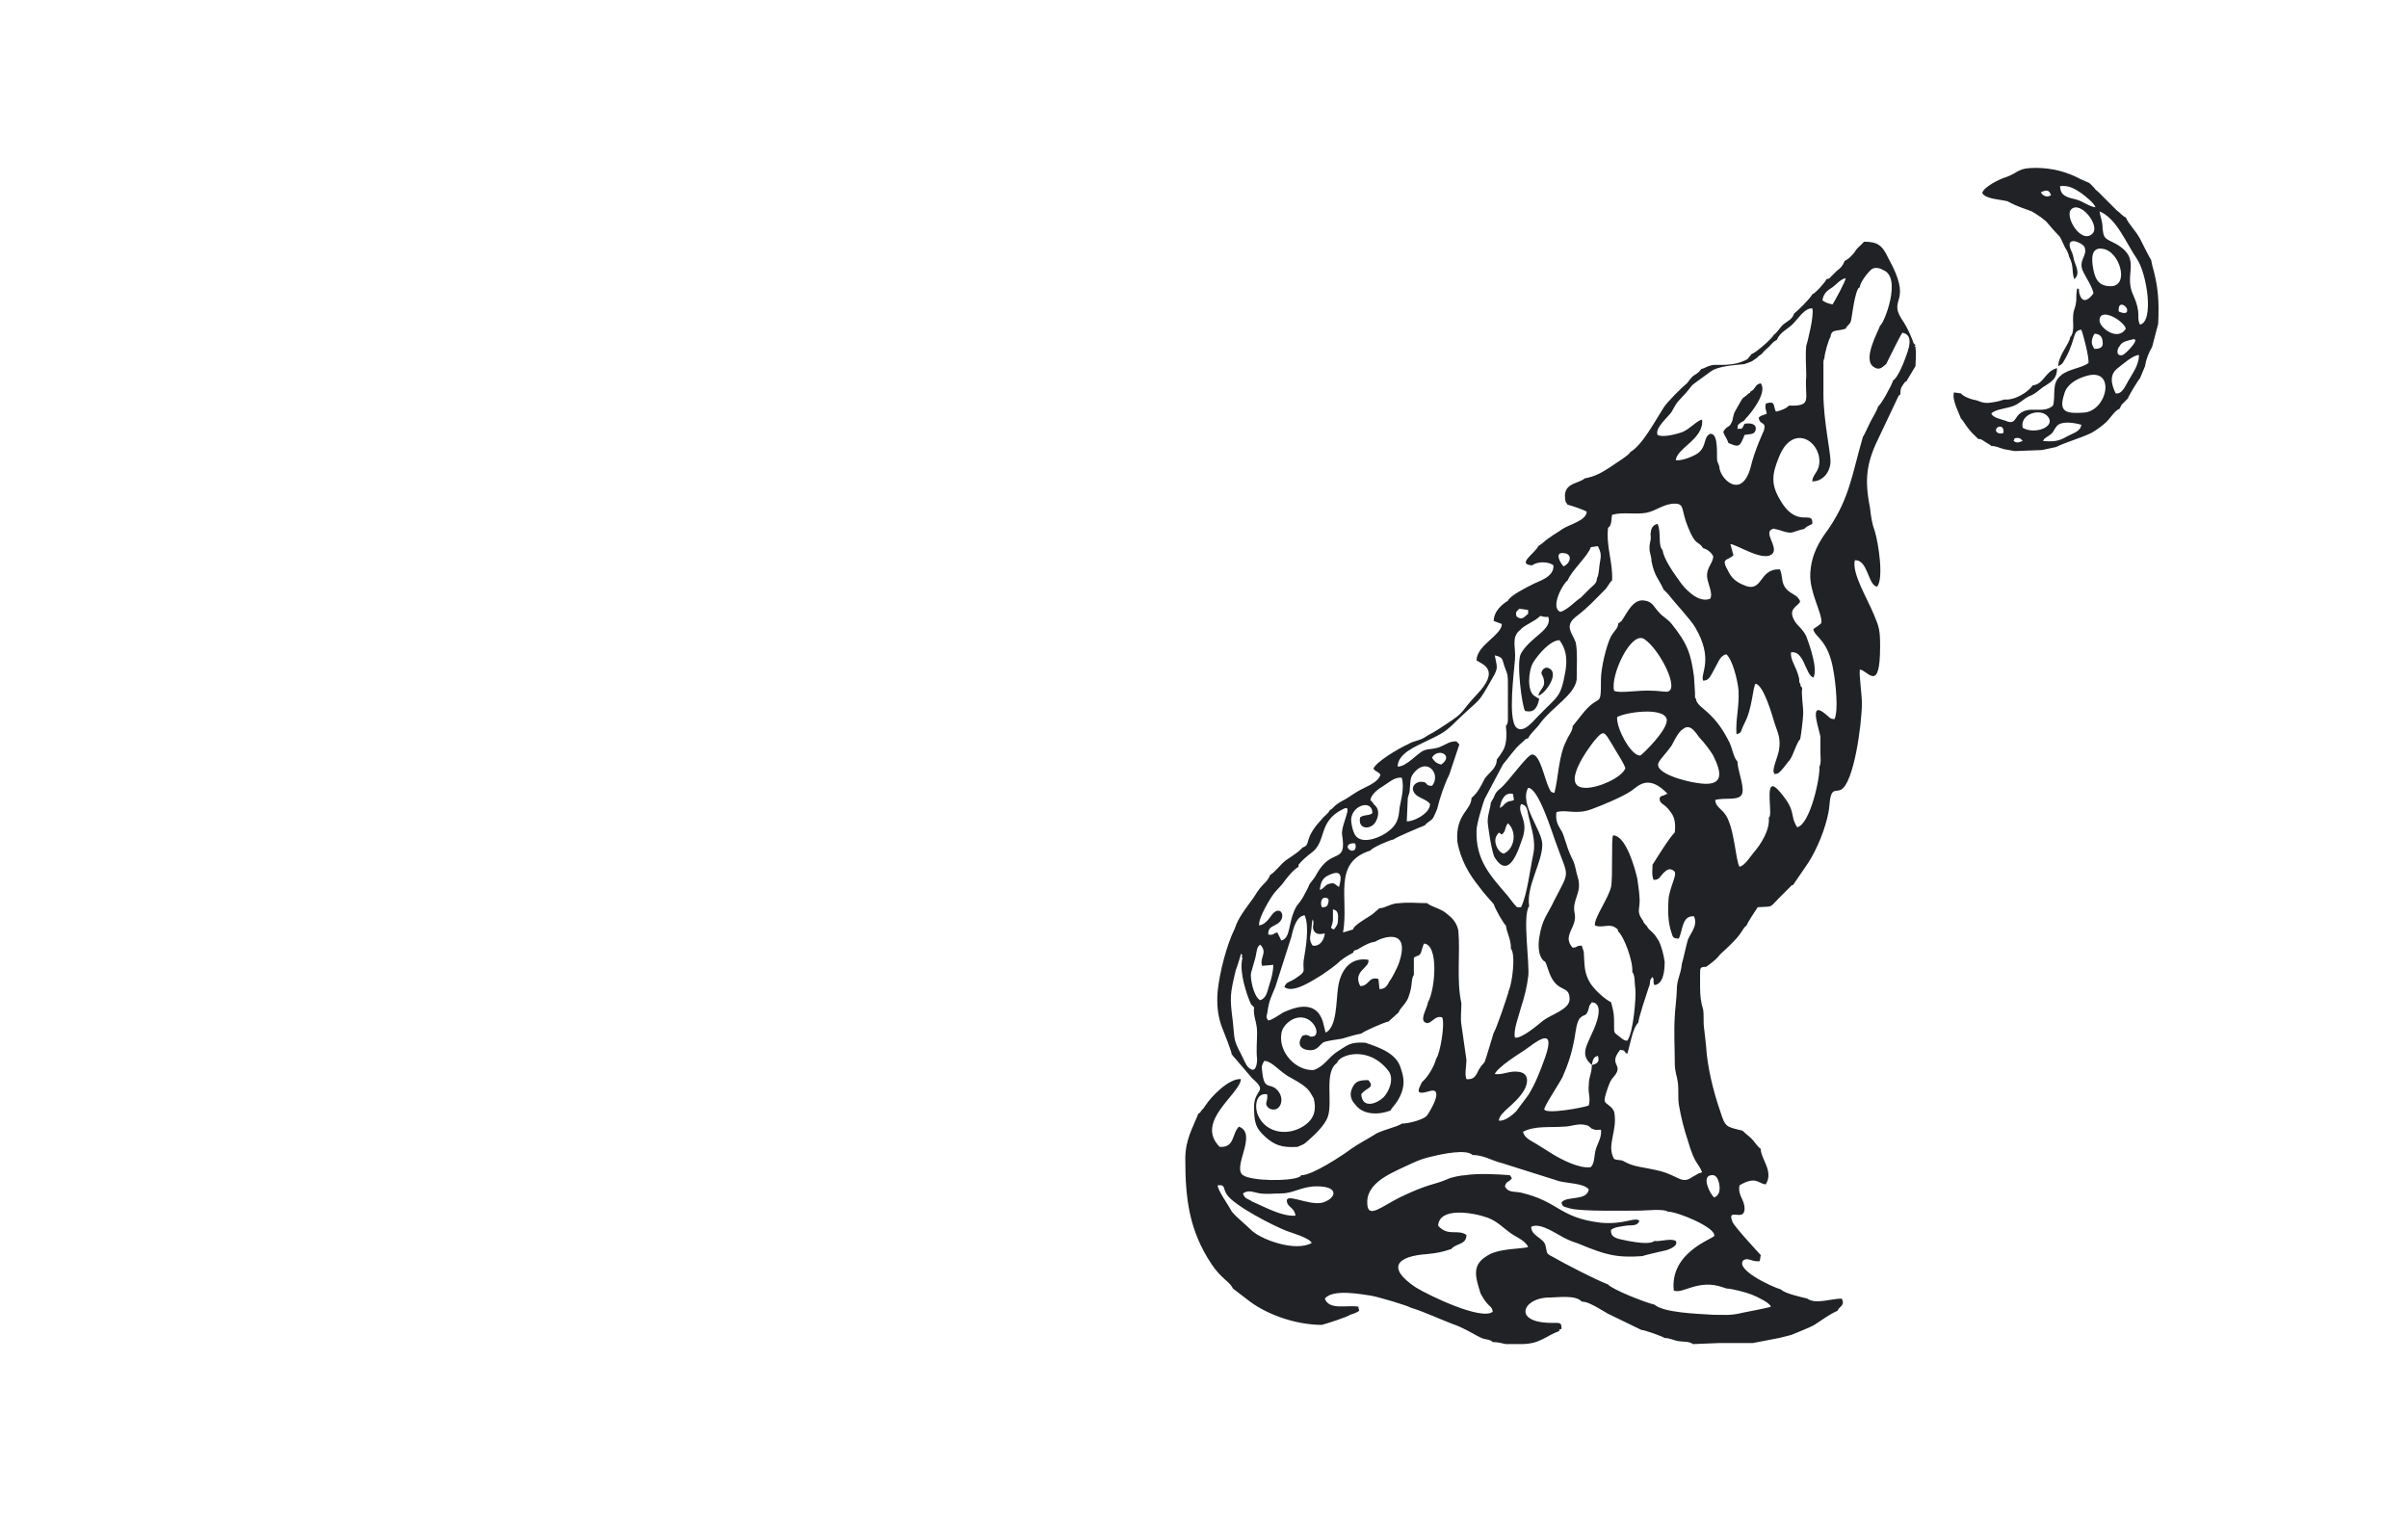 <?xml version="1.0" encoding="utf-8"?>
<!-- Generator: Adobe Illustrator 24.0.2, SVG Export Plug-In . SVG Version: 6.00 Build 0)  -->
<svg version="1.1"
	 id="Слой_1" shape-rendering="geometricPrecision" image-rendering="optimizeQuality" text-rendering="geometricPrecision" xmlns:xodm="http://www.corel.com/coreldraw/odm/2003"
	 xmlns="http://www.w3.org/2000/svg" xmlns:xlink="http://www.w3.org/1999/xlink" x="0px" y="0px" viewBox="0 0 238.1 150.2"
	 style="enable-background:new 0 0 238.1 150.2;" xml:space="preserve">
<style type="text/css">
	.st0{fill-rule:evenodd;clip-rule:evenodd;fill:#202225;}
</style>
<g id="Слой_x0020_1">
	<path class="st0" d="M124.8,95.5l1.1-0.1c0,0.7-0.2,1.4-0.4,2c-0.2,0.7-0.3,1.3-0.9,1.5c-0.7-0.4-1-2.3-0.9-2.7
		c0.1-0.4,0.3-1,0.4-1.4c0.2-0.7,0.1-1.1,0.5-1.4C125.4,94.2,124.5,94.7,124.8,95.5z M152.1,68.8c0.7-0.2,2.1-2.2,1.1-2.7
		c-0.3-0.2-0.6,0-0.7,0.2c-0.2,0.3,0,0.4,0.1,0.7C152.9,68,152.3,68,152.1,68.8z M146.4,127.9c0.8,1.5,1.1,1.1,1.2,1.8
		c-1.1,0.9-6.3-1.6-7.6-2.4c-3-2-1.8-3.1,1.1-3.3c1-0.1,1.5-0.2,2.4-0.5c0.5-0.6,1.5-0.4,1.5-1.4c-0.9-0.6-1.8,0.2-2.8-0.9
		c0.1-1.9,3.5-1.3,4.9-0.8c1,0.4,1.4,0.9,2.1,1.4c0.6,0.5,1.6,0.8,1.9,1.5c-0.5,0.2-3,0.1-4.1,0.9
		C145.5,125.1,145.9,126.3,146.4,127.9L146.4,127.9z M122.9,118c0.6-0.4,1-0.1,1.7,0s1.4,0,2.1,0c1.2,0,2-0.7,3.5-0.7
		c2.3,0,1.9,1.2,0.6,1.6c-1.4,0.4-4-1.2-3.5,0.1c0.2,0.4,0.7,0.5,0.8,1.2c-1.4,0.1-3.1-0.9-4.3-1.4
		C123.4,118.5,123.1,118.6,122.9,118z M120.4,117.2c0.8-0.1,0.5,0.3,0.9,0.9c0.7,1.1,4.6,3.1,5.9,3.6c0.5,0.2,2.3,0.7,2.5,1.2
		c-1.6,0.9-4.9-0.3-5.9-1.2c-0.6-0.6-1.4-1.2-2-1.9C121.5,119.2,120.4,117.7,120.4,117.2z M169.5,118.4c-0.4-0.3-1.3-2.1-0.3-2.2
		c0.5-0.1,0.7,0.4,0.8,0.9C170.1,117.7,170,118.2,169.5,118.4L169.5,118.4z M145.6,114.2c1.1,0,2,0.6,2.9,0.8l5.7,1.8
		c0.8,0.2,2.4,0.2,2.9,0.8c-0.2,1.2-2.2,0.6-2.7,1.3c0.1,0.5,0.3,0.4,0.9,0.6c1.2,0.3,5.5,0.2,6.9,0.2c0.5,0,2.3-0.2,2.7,0.1
		c1,0,4.8,1.6,4.6,2.4c-0.1,0.3-4.4,1.6-4,5.4c0.9,0.4,2.4-1.2,4.9-0.3l0.3,0.1c0.5,0,2,0.4,2.5,0.6c0.5,0.2,1.8,0.8,1.9,1.2
		c-0.2,0.1-2.3,0.5-2.8,0.6c-1.2,0.3-1.8,0.2-2.9,0.2c-1.6-0.1-4.9-0.2-5.8-1c-0.9-0.2-4.2-1.5-4.6-2c-1.3-0.5-4.2-2-5.6-2.8
		c-0.6-0.3-0.4-0.4-0.6-1.1c-0.2-0.7-1.4-0.9-1.4-1.8c1-0.5,2.7,0.9,3.7,1.3c0.4,0.2,0.9,0.3,1.3,0.5c2.2,0.9,3.4,1.3,6,1.1
		c0.2-0.1,1.6-0.4,2-0.5c0.6-0.1,1.6-0.5,1.3-1c-0.5-0.3-1.6,0.1-2.1,0c-0.5,0.4-2,0.1-2.6,0c-0.8-0.2-1.8-0.2-1.7-1.1
		c0.4-0.3,0.9-0.3,1.4-0.4c0.6-0.1,1.2,0.1,1.4-0.5c-0.5-0.4-1.4,0.4-3.8,0.2c-4.2-0.5-4.1-2.1-8-3c-0.7-0.1-1.2,0-1.5-0.6
		c0.2-0.6,0.3-0.3,0.7-0.8l-0.2-0.3c-1.1-0.1-3.3-0.2-4.4,0c-0.4,0-1.4,0.2-1.8,0.4c-1.4,0.6-1.8,0.4-4.7,1.8
		c-1.8,0.9-3.1,2.1-3.2,0.7c-0.2-2,2.1-3,3.6-3.7c1.1-0.5,1.6-0.8,3-1.1C142.6,114.1,145,113.6,145.6,114.2L145.6,114.2z
		 M150.6,111.9c1.2-0.6,2.5-0.4,4-0.5c0.7,0,1.3-0.3,2-0.2c0.6,0.1,0.5,0.2,0.8,0.4c0.5,0.2,0.4,0.1,0.9,0.1
		c0.1,0.7-0.3,1.3-0.5,1.9c-0.2,0.7-0.1,1.4-0.5,1.8c-1.1,0.2-3-0.8-3.8-1.3l-1.6-1C151.4,112.8,150.7,112.5,150.6,111.9z
		 M157.4,105.3c0.1-0.6,0.2-0.8,0.6-0.9C158.2,105,157.9,105.2,157.4,105.3z M147.8,106.2c0.3-0.7,2.4-2,3-2.4c1-0.7,3.1-2.5,2,0.7
		c-0.5,1.4-1,2.7-1.7,3.8l-1.2,1.6c-0.3,0.3-1.1,1-1.7,0.9c0.1-0.9,1.6-1.5,2.5-3c0.4-0.7,0.5-1.6-0.4-1.8
		C149.3,105.8,148.7,106.3,147.8,106.2z M157.1,109.3c-0.4,0.2-4.2,0.9-4.4,0.4c-0.1-0.2,1.5-2.6,1.8-3.2c0.6-1.4,0.9-2.3,1.2-3.9
		c0.1-0.6,0.2-1.7,0.6-2c0.3-0.3,0.5-0.1,0.7-0.6s0-0.4,0.4-0.9c1.3,0.1,0.4,2.3,0,3.1c-0.5,1.2-1.2,2.1,0,3.1
		c0,0.8-0.3,1.2-0.3,1.9C157,108.3,157.3,108.4,157.1,109.3L157.1,109.3z M148.7,84.4c-0.6-0.1-1.1-1.2-0.7-1.8
		c0.4-0.7,0.3,0.3,0.7-0.3c0.2-0.3,0.1-0.5,0.4-0.9C150,82.2,149.8,83.9,148.7,84.4z M152.2,92.7c-0.1,0.6-0.1,1.5,0.2,2
		c0.5,0.8,0.2-0.3,0.8,1.5c0.8,2.1,2,1.1,2,2.6c0,1-1.8,1.5-2.6,2.1c-0.5,0.4-2.1,1.8-2.8,1.7c-0.2-0.7,0.4-2.2,0.6-3
		c0.3-0.9,0.6-2.1,0.7-3c0.2-1.1-0.6-6.1,0.1-7c-0.3-2,1.3-4.3,1.3-6.1c0-1.4-2.3-4-1.4-5.6c1,0,2.3,4.2,2.7,5.3
		c1.3,3.7,1.5,2.7-0.1,5.8C153,90.5,152.5,90.8,152.2,92.7z M148.3,79.9c0.1-0.8,0.5-1.6,1.3-1.4l0.1,0.6c-0.4,0.2-0.4,0-0.8,0.3
		C148.6,79.6,148.8,79.6,148.3,79.9z M163.4,85.5c0,0.6-0.1,0.9,0.1,1.5c0.6,0,0.6-0.3,1-0.7c0.3-0.3,0.6-0.5,1-0.2
		s-0.2,1.1-0.5,2.6c-0.1,1.2-0.1,2.5,0.3,3.6c0.1,0.4,0.2,0.5,0.7,0.5c0.4-0.8,0.3-2.3,1.5-2.2c0.4,0.9-0.3,1.6-0.6,2.3
		c-0.2,0.7-0.4,1.7-0.6,2.4c-0.1,1.1-0.5,1.5-0.5,2.6c0,0.6-0.2,2.2-0.2,2.6c-0.1,1.5,0,3.1,0,4.6c0,0.9,0.2,1.2,0.3,1.9
		c0.1,0.7,0,1.5,0.1,2.2c0.2,1.2,0.5,2.4,0.9,3.6c0.7,2.4,1,2.1,1.4,3.1l-0.2,0.1H168l-0.7,0.4c-1,0.7-1.3-0.1-3.1-0.6
		c-1.6-0.4-2.6-0.4-3.5-0.9c-0.5-0.3-0.5-0.1-1.1-0.3c-0.8-1.4,0.4-2.8,0-4.7c0,0-0.2-0.4-0.4-0.5c-0.5-0.5-0.8-0.2-0.2-1.9
		c0.3-0.8,0.3-0.7,0.7-1.2c0.8-1.1-0.7-1,0.5-2.5c0.7,0.1,0.2,0.1,0.7,0.4c0.3-0.9,0.5-2.5,1.1-3.1c0-0.4,0.8-2.8,1-3.4
		c0.3-0.7,0-0.7,0.4-1.1l0.1,0.2v0.1V97c0,0.1,0,0.3,0.1,0.4c0.9-0.1,1-1.5,1-2.3c-0.1-0.7-0.3-1.5-0.6-2.1
		c-0.2-0.3-0.3-0.5-0.6-0.8s-0.4-0.3-0.6-0.7c-0.1,0,0,0-0.2-0.2c-0.1-0.1-0.1-0.1-0.1-0.2c-0.5-0.7-0.5-0.9-0.4-1.6
		s-0.1-1.8-0.2-2.6c-0.2-0.9-1.1-4.3-2.4-4.3c-0.2,0.3,0,4-0.2,5.1c-0.3,1.2-1.7,3.1-1.6,3.8c0.7,0.3,1.4-0.2,2,0.2
		c0.4,0.3,0.2,0.1,0.3,0.4c0.6,0.5,1.5,3,1.4,4c0.3,0.4,0.2,1,0.3,1.7s-0.2,4.4-0.8,5.1c-0.4,0-0.6-0.3-0.9-0.5
		c-0.4-0.3-0.4-0.3-0.4-0.9c0-1.2,0-1.3-0.3-2.4c-0.6-0.3-1.5-1.1-2-1.8c-0.7-1.1-0.6-1.8-0.7-3.2l-0.2-0.6c-0.6,0-0.4,0.2-0.9,0.2
		c-1.1-1.2,0.5-2,0.2-3.4s0.8-2,0.3-3.6c-0.2-0.6-0.2-1.1-0.5-1.7c-0.2-0.4-0.5-1.1-0.6-1.5c-0.2-0.5-0.3-1.1-0.6-1.5
		c-0.3-0.5-0.5-0.9-0.4-1.7c1-0.3,1.9,0.3,3.5-0.3c1.1-0.4,3-1.2,3.9-1.8c0.7-0.5,1.7-1.7,3.6,0.3h-0.1c-0.5,0.3-0.5,0.1-0.7,0.4
		c0,0.7,0.4,0.4,1.1,1.4c0.4,0.5,0.5,1.2,0.4,2C165,82.9,163.6,85.2,163.4,85.5L163.4,85.5z M156.8,77.9c-2.7,0,0.4-4.1,0.8-4.6
		c1-1.2,1-1,1.8,0.3c0.2,0.4,1.4,2.2,1.3,2.4C160.3,76.9,158.1,77.9,156.8,77.9z M166.4,72.1c0.8-0.7,1.4,0.6,1.7,0.9
		c0.4,0.4,1,1.2,1.3,1.7c0.9,1.8,1.1,3.2-1.7,2.7c-0.8-0.1-4.2-0.9-3.7-2c0.2-0.4,0.9-1.1,1.3-1.7C165.5,73.3,166,72.3,166.4,72.1
		L166.4,72.1z M159.9,70.9c0.9-0.5,4.6-1,4.9,0.2c0.2,1-2.4,3.5-2.6,3.6C161.3,74.8,159.8,72,159.9,70.9z M159.6,68.3
		c-0.4-1.5,1.7-6,3-5.1c1.5,1,3.6,5.1,2.2,5.2c-0.3,0-0.9-0.1-1.3-0.1C161.9,68.2,160.2,68.6,159.6,68.3z M154.6,56
		c-0.3-0.3-1-1.5,0.1-1.3C155.5,54.8,155.3,55.7,154.6,56z M178.6,34.2c-0.1,1,0,2,0,3c-0.2,2.2,0.7,3-1.7,2.9
		c-0.3,0.3-0.8,0.5-1.3,0.6c-0.3-0.6,0-1.1-1-0.8c-0.1,0.5,0,0.5,0.1,1c-0.4,0.2-0.5,0.1-0.8,0.4c0.1,0.8,0.8,0.3,0.5,1.3
		c0,0-0.9,1.9-1.3,3.6c-0.9,3.3-3.1,1.1-3.1-0.1l-0.2-0.5c-0.1-0.4,0.2-2.8-0.7-2.7c-0.7,0.3-0.3,1.2-1.2,1.9
		c-0.4,0.3-1.6,0.8-2.2,0.7c0.1-1.2,2.8-2.1,2.6-4c-0.4,0-1.2,0.9-1.9,1.2c-0.5,0.2-2,0.6-2.5,0.3c-0.3-0.7,1.1-1.8,1.4-2.3
		c0.3-0.5,0.4-0.8,0.8-1.2c2-2.1,0.1-0.6,3.1-2.8c0.7-0.5,2.3-0.6,3.3-0.7c0.2-0.1,0.7-0.2,0.9-0.4c0.5-0.3,0.3-0.3,0.8-0.6
		c0.2-0.3,0.5-0.5,0.7-0.7c0.3-0.3,0.4-0.5,0.8-0.7c0.3-0.8,1.2-1.1,1.7-1.7c0.4-0.4,1.1-1.5,1.8-1.4
		C179.4,31.2,178.7,33.9,178.6,34.2L178.6,34.2z M180.2,29.7c0.1-0.7,0.5-1,1-1.3c0.4-0.3,0.8-0.8,1.3-0.9c0,0.3-1.1,2.3-1.3,2.6
		C180.7,30,180.5,29.9,180.2,29.7z M184.3,23.9c-0.3,0.4-0.6,0.5-0.9,1c-0.3,0.4-0.6,0.7-1,0.9c-0.2,0.5-0.4,0.7-0.8,1
		c-0.2,0.2-0.3,0.3-0.5,0.5c-0.3,0.3-0.1,0.2-0.5,0.3c-0.1,0.3-1.1,1.4-1.4,1.5c-0.2,0.4-1.4,1.6-1.8,1.9c-0.2,0.6-0.6,0.7-1.1,1.1
		c-0.3,0.3-0.6,0.8-0.9,1c-0.2,0.4-1.8,1.8-2.2,1.9l-0.4,0.5c-1.4,0.8-2.9,0.5-3.5,0.6c-0.5,0.1-0.7,0.3-1.1,0.4
		c-0.3,0.5-0.7,0.5-1,0.9c-0.2,0.2-0.2,0.3-0.4,0.5c-0.5,0.4-2,1.9-2.3,2.4c-0.9,1.4-2.1,3.7-3.3,4.4c-0.1,0.3-1.6,1.2-2,1.5
		c-0.8,0.5-1.4,0.9-2.5,1.1c-0.7,0.6-2.3,0.4-1.9,2.3l0.2,0.3c0.4,0.1,1.6,0.5,1.9,0.7c-0.1,0.9-1.6,1.2-2.4,1.7
		c-0.4,0.3-0.8,0.5-1.2,0.8c-0.5,0.3-0.7,0.6-1.2,0.9c-0.3,0.7-2.2,1.8-0.6,1.9c0.5-0.4,1.6-0.4,2.1,0c0.1,1.2-1.6,1.6-2.1,1.9
		c-0.6,0.3-2.2,1.1-2.4,1.6c-0.5,0.3-1.4,1-1.4,2l0.8,0.3c0,1.1-2.5,2.1-2.5,3.6c0.6,0.4,2.4,0.9,0,3.4c-1.7,1.8-1,1.6-3,2.9
		c-0.6,0.4-1.2,0.8-1.8,1.1c-0.3,0.2-0.6,0.4-1,0.5c-0.3,0.1-0.7,0.2-1,0.4c-0.9,0.4-3.1,1.7-3.4,2.4c0.3,0.4,0.4,0.2,0.7,0.6
		c-0.3,0.9-1.6,1.2-2.5,1.8c-0.5,0.3-0.7,0.5-1.3,0.8c-0.9,0.5-0.8,0.7-1.2,0.9c-0.2,0.4-0.6,0.6-0.8,0.9c-1.9,2-1,2.5-1.9,2.8
		c-0.1,0.1-0.1,0.1-0.2,0.2c-0.4,0.4-1.1,0.8-1.5,1.1c-0.5,0.4-1.2,1.3-1.5,1.4c-0.3,0.7-0.6,0.8-1,1.3s-0.5,0.8-0.9,1.3
		c-0.5,0.7-1.3,1.7-1.6,2.7c-0.8,1.6-1.5,4.3-1.7,6.2c-0.1,1.3,0,2.4,0.4,3.5c0.2,0.5,1,2.5,1,2.8c0,0,0.1,0,0.1,0.1l0.1,0.1
		l1.8,2.1c1.6,1.4,0.3,1,0.2,2.7c0,1.6,0.1,2.2,1.1,3.1c0.9,0.8,1.6,1.1,3.2,1c0.4-0.2,0.6-0.2,0.9-0.5c0.7-0.6,1.8-1.6,2.1-2.5
		c0.5-1.5-0.4-4.4,0.9-5.3c0.2-0.8,3.1-1.8,5.1,0.8c0.6,0.8,0,2.1-0.5,2.6c-0.6,0.6-2.1,1.2-2.2-0.3c0.5-0.7,1.4-0.6,0.7-1.4
		c-0.9,0-1.3,0.1-1.6,0.8c-0.3,0.6-0.1,1.2,0.3,1.6c0.7,1,2.2,1.1,3.5,0.6c0.1-0.3,0.7-0.7,1.1-1.8c0.3-0.9,0.2-1.5-0.1-2.4
		c-0.4-1.4-2-2-3.5-2.5c-1.6-0.1-1.8,0.3-2.8,0.9c-0.9,0.6-1.2,1.4-2.3,1.8c-1.8,0.1-3.5-1.8-3.2-3.6c0.1-0.8,1-1.6,1.9-1.6
		c1.4,0,2.1,1.9,1.1,1.9c-0.2,0-0.1,0-0.3-0.1c-0.4-0.1-0.1-0.1-0.6,0c-0.4,0.5-0.5,1.2,0.4,1.4c1,0.2,1.2-0.4,1.6-0.7
		c0.3-0.2,1.4-0.3,1.9-0.4c0.7-0.2,1.3-0.4,1.9-0.5c0.2-0.2,2.2-1.1,2.7-1.2l1-0.9c0.1-0.4,0.8-0.9,1-1.6c0.4-1.1,0.2-1.7,0.5-2.1
		v-1.7c0.4-0.3,0.5-0.1,0.7-0.5c0.1-0.3,0.2-0.7,0.3-0.9c1.5,0.1,1.1,4.6,0.4,5.8c-0.1,0.6-0.7,1.5-0.4,1.9c0.6,0.6,1-0.7,1.8-0.4
		c0.3,0.6-0.2,3.6-0.6,4.1c-0.2,0.8-0.9,1.9-1.4,2.3c-0.2,0.5-0.9,1.4,0.7,0.9c1.6-0.5,0.1,2-0.2,2.4s-1.8,0.8-2.5,0.8
		c-0.3,0.3-2.2,0.7-2.7,1.1c-0.8,0.5-1.6,0.9-2.3,1.4c-0.8,0.6-3.8,2.6-4.9,2.6c0,0-0.1,0-0.1,0.1l-0.2,0.1
		c-0.9,0.4-4.6,0.4-5.5-0.2c-1.1-0.8,1.5-4.1-0.4-4.8c-0.7,0.7-0.4,2.1-1.9,2c-2.5-2.5,2-5.2,2.1-6.7c-1.2-0.1-3,1.8-3.5,2.6
		c-0.2,0.3-0.2,0.3-0.4,0.5c-0.2,0.3-0.1,0.2-0.3,0.3c-0.6,1.5-1.3,2.6-1.3,4.5c0,4,0.4,7.1,2.6,10.4c1,1.5,1.8,1.7,2.1,2.4l1.7,1.3
		c1.9,1.4,4.7,2.3,7.1,2.3c0.4-0.1,2.6-0.8,2.8-1c0.4-0.1,0.8-0.3,0.9-0.4l-0.1-0.4c-1-0.2-2.9,0.4-3.3-0.8c0.8-1,3.7-0.4,4.5-0.3
		c0.7,0.1,3.7,1,4,1.2c1.3,0.4,2.8,1.1,4.1,1.6c1.2,0.4,2.4,1.2,2.9,1.4s0.8,0.1,1.1,0.4c0.5,0,0.8,0.1,1.3,0.2c0.5,0,1,0,1.5,0
		c1.9,0,2.4-0.8,3.8-1.3c0-0.1-0.2-0.1,0.2-0.2c0-0.6-0.1-0.6-0.7-0.6c-4.2,0.1-3.2-2.4-0.7-2.5c1,0,2.8-0.3,3.4,0.4
		c0.5,0,1,0.3,1.4,0.5l1.2,0.7l3.3,1.6c0.3,0,2,0.6,2.3,0.8c0.5,0,0.8,0.2,1.3,0.3c0.6,0.1,1.1,0,1.5,0.3l2.5-0.1h3.4l2.6-0.5
		l1.2-0.3c0.2-0.1,1.8-0.7,2.3-1c0.8-0.5,1.4-1,2.3-1.4c0.1-0.4,0.8-0.5,0.4-1.2c-1,0-2.6,0.6-3.4,0c-0.8-0.2-2.2-0.5-2.6-0.9
		c-1-0.3-4.6-2-3.7-2.9c0.5-0.3,0.8,0.2,1.6,0.1l0.1-0.6c0,0-2.7-2.9-2.8-3.3c-0.6-1.5,1.2,0.1,1.2-1.3c0-0.9-0.7-1.3-0.5-2.3
		c1.7-1,1.9-0.1,2.6-0.1c0.8-1.3-0.5-2.5-0.5-3.5c-0.4-0.3-0.6-0.7-0.9-1c-0.3-0.3-0.6-0.5-0.9-0.8c-1.6-0.4-1.7-0.3-2.2-1.9
		c-0.7-2-1.3-4.5-1.4-6.4c-0.1-0.8-0.1-1.1-0.2-1.8c-0.1-0.6,0-1.3-0.1-1.9c-0.2-0.6-0.3-1.3-0.3-2.2c0-0.4,0-0.9,0-1.3
		c0-0.6,0-0.7,0.6-0.7c0.4-0.3,0.7-0.5,1.1-0.9c0.4-0.5,0.6-0.6,1-1c1.7-1.6,1.3-1.7,1.9-2.2c0.1-0.3,0.9-1.5,1.1-1.8
		c1.6-0.1,1.1,0.1,2.1-0.9l1.2-1.2c0.2-0.2-0.1,0,0.2-0.1l1.5-2.2c0.9-1.4,1.7-3.4,2-5c0.1-0.5,0.1-1.1,0.2-1.5
		c0.2-0.8,0.5-0.5,1-0.7c1.3-0.6,2.1-6.5,2.1-8.6c0-0.8-0.3-2.9-0.2-3.3c0.8,0.1,2,2.4,2-2.3c0-1.6-0.1-1.9-0.6-3.1
		c-0.7-1.7-2.2-4.1-1.9-5.4c1.3-0.1,1.3,2.5,2.2,2.6c0.7-0.8,0.1-4.4-0.2-5.4c-0.3-0.8-0.4-1.5-0.5-2.4c-0.6-3-0.3-4.6,1-7.2
		l1.8-3.8c0.1-0.2,0.1-0.1,0.2-0.2c0-0.3,0-0.4,0.1-0.7c0.1-0.1,0.1-0.2,0.2-0.3c0.3-0.4,0-0.1,0.3-0.3l0.9-1.5c0-0.6,0.1-1,0-1.9
		c-0.2-0.1-0.1,0.1,0-0.2c-0.1-0.1-0.1,0-0.2-0.2c-0.1-0.3-0.5-1.4-1.2-2.4c-1.3-2.1,1.2-1.5-1.3-6
		C186.1,24.2,185.6,23.9,184.3,23.9L184.3,23.9z M150.2,60.2c0.3,0,0.7,0.1,0.9,0.1v0.4c-0.2,0.1-0.5,0.6-0.9,0.4
		c-0.2-0.1-0.3-0.1-0.3-0.5C150,60.3,150.1,60.4,150.2,60.2C150.1,60.2,150.2,60.2,150.2,60.2z M152.3,60.9c0.1,0,0.3,0.1,0.5,0.1
		c0.3,0,0,0,0.3,0c0.4,1.3-1.7,1.9-2.7,3.6c-0.5,0.8,0.1,5.3,0.4,5.7c0.9,0.2,1.2-0.3,1.4-1.2l-0.5-0.3c-0.7-0.5-0.6-2.4-0.1-3.3
		c0.5-0.8,1.7-2.2,2.6-2.2c0.6,0.8,0.8,1.7,0.6,3c-0.5,2.8-0.7,2.4-2.8,4.6c-0.4,0.4-1.4,1.7-2.1,1c-0.8-0.9-0.2-5.4-0.1-6.7
		c0.1-1.2-0.4-2.2,0.5-2.9C150.7,61.8,151.7,61.5,152.3,60.9L152.3,60.9z M154.3,60.5c-1.1-0.4,0.3-2.9,0.7-3.1c0.4-1,2-2.4,2.3-3.3
		L158,54c0.5,1,0.2,1.1,0.1,2.4c-0.1,0.8-0.2,0.7-0.2,0.8c0,0.5-0.4,0.7-0.7,1s-0.6,0.6-0.9,0.9C155.8,59.4,155,60.3,154.3,60.5z
		 M159,52.2l0.2-0.2c0.2-0.5,0.1-0.6,0.2-1.1c1.1-0.3,2.3,0,3.4-0.2c1-0.2,1.7-0.9,2.8-0.9c1,0,0.6,0.6,1.3,2.3c0.8,2,1,1.3,1.5,2.1
		c0.4,0.1,0.8,0.4,1,0.8c0,0.7-0.7,1.1-0.6,2.1c0.1,0.7,0.6,1.6,0.3,2.1c-1.2,0.5-2.6-1.1-3-1.7c-0.5-0.7-1.6-2.2-1.7-3.1
		c-0.5-0.5-0.1-1.7-0.5-2.6c-0.9,0.2-0.6,1.3-0.7,0.9v0.1c0.1,0.7-0.1,0.7-0.1,1.4c0,0.5,0.2,0.8,0.2,1.3c0.3,1.5,0.7,1.7,1.2,2.8
		l0,0l0.4,0.4c0.7,0.9,2.3,2.6,2.7,3.3c1.9,3.2,0.5,4.6,0.8,5.3c0.6,0,0.7-0.4,1.2-1.3c0.3-0.5,0.5-1.2,1.1-1.3
		c0.6,0.5,1.1,2.5,1.2,3.5c0.1,1.7-0.3,2.9-0.2,4.4c0.6-0.2,0.3-0.1,0.8-1.1c0.8-1.5,0.8-3.6,1.1-3.9c0.8,0.2,1.6,3,1.9,4
		c0.3,0.9,0.6,1.4,0.4,2.6c-0.1,0.6-0.7,1.9-0.5,2.2c0.2,0.1-0.3,0.2,0.3,0.1c0.3,0,1.1-1.2,1.3-1.4c0.3-0.4,0.7-1.8,1-2
		c0.1-0.5,0.3-2.1,0.3-2.6c0-0.8-0.2-1.7-0.1-2.5c-0.2-0.2-0.1,0-0.2-0.4c-0.1-0.1-0.1-0.3-0.1-0.5c-0.3-1.3-0.9-1.8-0.8-2.6
		c1.3-0.2,1.4,2.2,2.2,2.5c0.5-0.8-0.4-3.3-0.7-4.1c-0.4-0.8-0.9-1-1.2-1.6c-0.6-1.1,0.3-1.3,0.6-1.8c-0.2-0.7-0.9-0.7-1.4-1.3
		s-0.3-1.2-0.6-1.9c-2.2-0.1-1.6,2.5-3.7,1.5c-0.7-0.3-1.1-0.7-1.4-1.3c-0.8-1.4-0.1-1,0.5-1.6l-0.3-1.1c0.6,0,3.4,1.9,4.2,0.9
		c0.5-0.7-1-2.1,0-2.4c0.5-0.1-0.3,0,0.2,0l0.4,0.1c1.5,0.5,1.1,0.2,2.5-0.1c0.1-0.1,0.2-0.2,0.4-0.3l0.2-0.1c0.2-0.1,0,0,0.2-0.1
		c0.1-1.5-1.5,0.6-3.2-2.4c-0.9-1.5-0.8-2.5-0.1-4.2c1.3-3.3,4-1.7,4,0.4c0,1.1-0.7,1.3-0.7,2c1.1,0,1.8-1,1.8-2
		c0-0.9-0.7-4.1-0.7-6.6v-3.3c0.1-0.3,0-0.1,0.1-0.3c0-0.4,0.4-1.8,0.6-2.1c0.1-0.8,0.6-0.5,1.5-0.8c0.1-0.3,0.4-0.4,0.5-0.7
		c0.1-0.2,0.3-2.4,0.7-3.2c0.1-0.2,0.1-0.1,0.2-0.2c0-0.5,0.9-1.6,1.2-1.8c0.3-0.2,0.8-0.1,1.1,0.1c1.9,0.7,0.1,5.3-0.3,5.5
		c-0.2,0.6-1.8,3.4-0.6,4.1c0.6,0.4,0.9-0.1,1.2-0.3c0.1-0.2,0,0,0.1-0.2l0.7-1.4c0.2-0.4,0.6-1.2,0.8-1.5c1.2,0.2,0.6,1.7,0.3,2.5
		c-0.2,0.6-0.8,2-1.2,2.2c-0.2,0.6-1.2,2.4-1.5,2.6c-0.1,0.4-0.5,1-0.8,1.6c-0.1,0.2-0.6,1.3-0.7,1.4c-1.1,3.8-1.3,6-3.4,9.1
		c-0.9,1.2-1.7,2.5-1.8,4.4s1.2,3.9,1.1,4.9c-0.2,0.2-0.5,0.4-0.8,0.6c0.1,0.8,1.5,1,2,4.2c0.2,1.1,0.5,3.8,0.1,4.7
		c-0.5,0-0.5-0.2-0.9-0.5c-1.8-1.5-0.5,1.8-0.5,2.3s0,1,0,1.5c0,0.4,0.1,1.1-0.1,1.4c0.1,1-0.9,5.7-2.2,6c-0.8-1.3,0-1.5-1.7-3.5
		c-1.6-1.9-0.8,1.6-1,2.4c-0.1,0.2-0.1,0.1-0.1,0.2c0.1,1.2-0.8,2.6-1.5,3.4c-0.4,0.5-0.9,1.3-1.4,1.4c-0.4-0.6-0.5-4.1-1.5-5.3
		c-0.3-0.4-0.9-0.7-0.9-1.3c1-0.3,2.6,0.2,2.7-0.8c0.1-0.8-0.5-2.2-0.5-3c-0.4-0.4-0.5-1.3-0.8-1.9c-0.6-1.2-1.2-2.1-2.2-3
		c-0.3-0.3-1.1-0.8-1.1-1.3c-0.1-0.1-0.1-0.1-0.1-0.3c0-0.2,0-0.2,0-0.3l-0.1-1.6c-0.3-2.2-0.6-3.2-2.2-5.2
		c-0.5-0.6-0.9-0.7-1.3-1.2c-0.4-0.4-0.6-1-1.3-1.1c-1.2-0.3-1.8,1.2-2.3,1.9c-0.1,0.2-0.1,0.1-0.2,0.2l-0.1,0.1c0,0-0.1,0-0.1,0.1
		c0,0.4-0.4,0.7-0.7,1.2c-0.5,1-1,3.2-1,4.3c0,3.1-0.1,1.1-2,3.6l-0.8,1c0,0.5-0.4,0.9-0.6,1.4c-0.8,1.5-0.8,3.7-1.2,5.2
		c-0.3-0.1-0.3,0-0.5-0.4c-0.5-1-0.9-3.4-1.7-3.4c-0.5,0-2.4,2.8-3.2,3.4c-0.6,0.5-0.4,0.6-0.8,1.2l-0.1,0.2c0,0.4-0.3,1.1-0.3,1.8
		c0,0.4,0.4,3.1,0.7,3.6c1.4,2.2,2.3-0.6,2.8-2.1c0.5-1.7-0.6-2.3-0.2-3.2c0.5,0.1,0.6,0.4,0.7,1c0.3,1.4,0.8,2.6,0.5,4
		s-0.6,4-1.2,5.2H150c-0.4-0.4-0.5-0.6-0.9-1.1c-1.7-2-3.2-3.5-3.1-6.5c0-0.6,0.6-2.6,0.8-3.1l1.8-3.4c0.6-0.7,1.1-1.5,1.8-2.1
		c0.5-0.4,0.3-0.4,0.7-0.5c0.3-0.6,0.8-0.9,1.2-1.5c1.2-1.6,3.4-2.8,3.6-4.3c0-0.9,0.1-2.9-0.1-3.7c-0.4-1-1.1-1.6,0-2.5
		c1.3-1,1.8-1.6,2.9-2.7c0.3-0.3,0.5-0.8,0.7-0.9C159.5,55.6,158.8,54.1,159,52.2L159,52.2z M148.9,91.5c0.1,0.8,0.5,1.3,0.5,2.3
		c0.5,0.6,0.1,3.5-0.2,4.1c-0.1,0.5-1.3,4-1.5,4.2c-0.1,0.3-0.8,2.7-0.9,2.9c-0.2,0.3-0.3,0.3-0.4,0.5c-0.4,0.5-0.4,1.3-1.4,1.2
		c-0.2-0.5,0-1.3,0-1.9l-0.5-3.5c-0.1-0.6,0-1.4,0-2.1c-0.5-2.3-0.1-4.8-0.3-7.2c-0.2-0.9-0.7-1.3-1.2-1.7c-0.6-0.5-1.4-0.6-1.9-1
		c-0.9,0-1.8-0.1-2.7,0c-0.9,0-1.4,0.5-2,0.5l-0.7,0.6c-0.4,0.3-1.9,1.1-1.9,1.5l-1,0.3c0.6-3.4-1.1-6.9,2.7-8.1
		c0.2-0.3,1.8-1,2.3-1.1c0.2-0.2,2.6-1.2,3.1-1.4c0.1-0.2,0.5-0.4,0.7-0.6s0.4-0.8,0.5-1c0.3-1.2,0.7-2.4,1.2-3.4l1-3l-0.3-0.3
		c-0.7,0-1,0.3-1.5,0.5c-0.6,0.3-1.2,0.2-1.7,0.4c-0.7,0.3-1.7,1.6-2.6,1.6c0-1.3,1.8-2,2.8-2.5c1.7-0.8,2-1,3.1-2.1
		c2.5-2.4,1.9-1.4,3.5-4.2c0.6-1,0.4-1.1,0.2-2.2c0.9,0.2,0.7,0.4,1,1.2c0.3,0.8,0.3,0.7,0.3,1.8V71c0,0.4,0,0.5-0.2,0.8
		c0.1,0.9,0.1,1.9-0.4,2.6c-0.1,0.1-0.1,0.2-0.2,0.3l-0.3,0.4c0,0.9-0.8,1.3-1.2,1.9c-0.4,0.8-0.7,1.4-1.3,1.9
		c0,1.2-1.6,1.6-1.4,4.3c0.3,1.8,1.2,3.3,2.1,4.4c0.5,0.7,0.9,1.1,1.5,1.8C147.8,89.8,148.7,91.4,148.9,91.5z M131.9,91.9
		L131.9,91.9c-0.5-0.2-0.2-0.1-0.1-0.9c0-0.4,0-0.8,0-1.1c0.1,0.1,0.6,0,0.5,1C132.3,91.4,132.2,91.5,131.9,91.9
		C132,91.8,132,91.8,131.9,91.9C131.9,91.8,131.9,91.9,131.9,91.9z M128.9,95c-0.1,1,0.3,1-0.6,1.6c-0.8,0.6-1.1,0.4-1.3,1
		c0.9,0.7,3-0.8,3.7-1.2c0.7-0.5,0.9-0.6,1.5-1.1c0.4-0.4,1-0.8,1.6-1.1c0.1-0.3,0.1-0.2,0.4-0.3c0.2-0.1,0.3-0.2,0.5-0.3
		c0.4-0.2,0.7-0.4,1.3-0.5c0.6-0.4,3.6-1.5,2.3,2.2c-0.1,0.3-0.7,1.5-0.9,1.7c-0.2,0.4-0.4,0.8-1,0.8l-0.1-1c-1-0.3-0.9,0.7-1.8,0.7
		c-0.8-1.5,1-1.8,0.8-2.6c-1.9-0.3-2.8,1.2-3,2.8c-0.2,1.4-0.1,3.8-1.2,4.4c-0.1-0.2,0,0.1-0.1-0.3l-0.2-0.8
		c-0.1-0.3-0.2-0.5-0.4-0.8c-0.9-1.1-2.4-0.6-3.5-0.1c-0.5,0.3-1.2,0.8-1.5,0.8c-0.2-0.3-0.2-0.3-0.1-0.7c0.2-1.4,0.4-1.6,0.8-2.6
		l1.6-5c0.2-0.9,0.5-2,1.3-2.1C129.5,91.6,129.1,93.8,128.9,95z M124,99.6c-0.1,1,0.3,1.4,0.3,2.5c0,0.9-0.1,1.8,0,2.6
		c0,0.7-0.2,1.5-0.9,0.8c-0.2-0.2-0.5-0.9-0.7-1.3c-0.8-1.5-0.6-1.5-0.8-3.2c-0.3-2.4-0.3-2.6,0.3-5.1c0.1-0.2,0.5-1.5,0.5-1.6
		c0.3,0.3,0.1-0.1,0.1,0.3c0.1,0.3,0,0.2,0,0.4c-0.2,1.2,0.4,3.2,0.9,4.3L124,99.6C124,99.5,124,99.6,124,99.6L124,99.6z
		 M124.8,105.9c-0.1-0.5,0-0.6,0.2-1c0.8,0,1.5,1.1,2.7,1.7c1.8,1,1.7,1.2,2.2,2c0.3,1.2,0,2-0.8,2.6c-1.6,1.2-3.9,0.9-4.7-0.9
		c-0.4-0.9-0.2-2.3,0.9-2.1c0.1,0.8-0.4,0.9,0.2,1.4c1,0.5,1.6-0.8,0.9-1.7C125.6,106.9,125,108,124.8,105.9z M173.1,38.7
		c-0.1,0.2,0,0.1-0.2,0.2c-0.7,0.7-0.3-0.1-1.3,1.7c-0.3,0.5-0.2,0.9-0.4,1.2c-0.2,0.5-0.5,0.3-0.8,0.9c0.1,0.4,0.3,0.5,0.5,1.1
		c1,0.4,1.1,0.5,1.6-0.8c0.5-0.1,1,0,1.1-0.5c0.1-0.6-0.5-0.7-1.1-0.6c-0.3,0.5-0.1,0.5-0.7,0.5c0.1-0.6-0.1-0.2,0.3-0.6
		c0.3-0.2,0.3-0.1,0.5-0.4c0.5-0.5,2.2-2.6,1.5-3.5C173.5,38,173.6,38.5,173.1,38.7z M199.1,43.6c0.1-0.2,0-0.3,0.4-0.3
		c0.3,0,0.4,0.2,0.5,0.3C199.5,43.8,199.4,43.8,199.1,43.6z M198.1,42.8c-0.4,0.2-0.9-0.1-0.7-0.4C197.5,42.1,198.2,42,198.1,42.8z
		 M202,43.6c0.3-0.4,0-0.1,0.4-0.4c0.8-0.5,0.5-0.5,1-1.1c0.5-0.5,1.7-0.3,2.4-0.1c-0.1,0.7-0.8,0.8-1.5,1.2
		C203.6,43.6,203.1,43.7,202,43.6z M200,42.3c-0.3-1.4,1.8-2,2.5-1.1C203.3,42.2,201.2,43,200,42.3z M206.2,37.2
		c3.1-1,2.2,3.5-0.2,3.6c-1.6,0.1-2.5,0-1.9-1.8C204.3,38.1,205.2,37.5,206.2,37.2L206.2,37.2z M209.2,38.9c-0.5-1-0.6-1.9,0.2-2.5
		c0.4-0.3,1.5-1.3,2.1-1.3c0,0.9-0.5,1.6-0.9,2.3C210.2,38,209.9,39,209.2,38.9L209.2,38.9z M207.1,34.5c-0.4-0.5-0.3-1,0-1.5
		c0.5,0,0.8,0.3,0.8,0.8C208,34.3,207.7,34.5,207.1,34.5z M210.7,33.6c1.2-0.4-0.4,1.3-0.8,1.5c-0.7,0.2-0.6-0.6-0.3-0.9
		C209.8,33.8,210.3,33.7,210.7,33.6z M210.2,32.5c-0.8,1.3-2.6-0.1-2.6-0.8C207.6,30.3,210,31.7,210.2,32.5z M209.5,30.8
		c-0.1-1,0.6-0.7,0.8-0.3C210.5,31.2,209.7,30.9,209.5,30.8z M208.7,28.3c-1.1,0-1.5-0.6-1.7-1.6s-0.3-2.3,0.9-2.1
		C209.6,24.8,210.6,28.3,208.7,28.3z M211.3,25.6c1,1.5,1.7,6.2,0.3,6.5c-0.4-0.8,0.2-1-0.7-3c-1-2.2,1.2-3.7-2.3-5.3
		c-0.6-0.3-0.6-0.5-0.7-1.2c0-0.8-0.2-1-0.3-1.7C209.3,21.6,210.2,24,211.3,25.6z M204.8,20.7c0.9-0.9,2.9,1.6,2.1,2.4
		C205.8,24.2,204.1,21.4,204.8,20.7z M202.8,19.3c-0.4,0.3-0.9,0-1-0.3C202.3,18.8,202.6,18.7,202.8,19.3z M205.8,19.1
		c0.4,0.3,1.3,1,1.4,1.4c-0.7-0.1-1.2-0.6-2-0.8c-0.9-0.2-1.5-0.4-1.5-1.3C204.6,18.3,205.2,18.7,205.8,19.1L205.8,19.1z
		 M200.9,20.9c0.5,0.3,1.3,0.8,1.6,1.2c1.5,1.8,0.9,0.7,1.7,2.4c0.2,0.3,0.3,0.5,0.4,0.9c0.5,1,0.2,1.3,0.5,2.2
		c0.6-0.5,0.2-1.2,0-1.8c-0.1-0.4-0.1-0.6-0.3-1c-0.7-1.6,1.1-0.8,1.3-0.4c0.4,0.9-0.7,1.3-0.1,2.5c0.3,0.6,0.9,1.5,1,2.1
		c0,0-1,1.5-1.4,0c-0.1-0.5,0.1-0.3-0.2-0.5c-0.1,0.4-0.1,0.8-0.1,1.2c-0.1,1.1-0.4,0.7-0.3,2.5c0,0.8-0.2,1-0.2,1s0,0.1-0.1,0.1
		c0,0.6-1.1,1.7-1.2,2.9c0.5-0.2,0.5-0.4,0.8-0.9c1-1.9,0.6-2.6,1.5-2.7c0.2,0.5,0.8,2.8,0.7,3.3c-0.7,0.5-2,0.6-2.7,1.2
		c-1,0.8-0.5,1.9-0.8,3c-1,0.9-2.4-0.1-3.4,0.9c-0.4,0.4-0.4,1-1.3,0.6c-0.6-0.2-1.2-0.3-1.4-0.7c0.3-0.4,1.4-0.5,2-0.7
		c0.7-0.2,1.1-0.7,1.7-1c0.8-0.3,1-0.7,1.7-1.1c0.6-0.4,1.1-0.7,1.1-1.7c-1.2,0.3-1.3,1.6-2.4,1.7c-0.4,0.6-1.7,1.5-2.8,1.4
		l-0.7,0.2c-0.7,0.1-1.1,0.3-2-0.1c-0.6-0.1-1.4-0.4-1.6-0.7l-0.7-0.1c-0.2,0.8,0.5,2,0.7,2.6c0.2,0.1,0.6,1,1.4,1.7
		c0.2,0.2,0.1,0.1,0.3,0.3c0.3,0,0.4,0.1,0.7,0.3s0.4,0.2,0.6,0.4c0.3,0,0.2,0,0.6,0.1c0.1,0,0.2,0.1,0.3,0.1c0.3,0.1,0.1,0,0.3,0.1
		l1.1,0.2l2.7-0.1l1.4-0.3c1-0.5,2.5-0.9,3.5-1.4c0.4-0.2,1.2-0.8,1.5-1.1c0.4-0.4,0.8-1.1,1.3-1.3c0.2-0.4,0-0.2,0.4-0.6l0.2-0.2
		c0.2-0.2,0.1-0.1,0.2-0.2c0.1-0.3,1-1.8,1.2-2l0.5-1.2c0.1-0.7,0.4-1.4,0.7-1.9l0.6-2.3c0.1-2.3,0-3.7-0.6-5.8l-0.1-0.5
		c-0.1-0.1-0.9-1.7-1.1-2.1c-0.5-0.9-1.1-1.4-1.4-2.1c-0.3-0.1-0.6-0.5-0.9-0.7l-1.8-1.8c-0.2-0.2-0.3-0.2-0.4-0.4l-0.5-0.5
		l-0.9-0.4c-1.3-0.7-2.8-1.1-4.4-1.1c-1.8,0-1.6,0.4-2.9,0.9c-0.7,0.2-2.3,1-2.4,1.6c0.4,0.6,1.7,0.6,2.5,0.8
		C199.4,20.4,200.1,20.6,200.9,20.9L200.9,20.9z M129.8,93.5c-0.3-0.4-0.3-0.7-0.2-1.2c0.1-0.4,0.1-1.2,0.2-1.4
		c0.2,0.5-0.1,0.6,0.1,1.1c0.2,0.4,0.6,0.4,1.1,0.3C130.9,93,130.5,93.6,129.8,93.5z M130.7,89.7c-0.2-0.5,0-1.1,0.5-0.9
		c0,0,0.3,0,0.1,0.6C131.2,89.7,131,89.7,130.7,89.7z M132.4,87.7c-0.4-0.2-0.4-0.5-1-0.3c-0.4,0.1-0.4,0.4-0.9,0.6
		c0.1-1,0.4-1.3,1.2-1.6C132.8,86,132.6,87,132.4,87.7z M134,83.4c0.2,0.6-0.2,0.9-0.6,0.6C133,83.6,133.5,83.3,134,83.4z
		 M128.9,88.6c-0.2,0.4-0.4,0.6-0.7,1c-0.9,1.6-0.5,3.1-1.5,3.4l-0.4-0.8c-0.5,0.1-0.3,0.3-0.9,0.2c0-0.7,0.3-0.7,0.8-1
		c1-0.5,0.6-1.8-0.2-1.2c-0.3,0.2-0.7,1.2-1.5,1.3c-0.1-0.7,1.1-2.7,1.5-3.2c0.4-0.5,0.7-0.7,1.1-1.3c0.4-0.5,0.8-1,1.3-1.3v-0.1
		v-0.1c0.3-0.4,0.9-0.9,1.3-1.2c1.5-1.1,0.6-3.1,3.1-4.3c1.1-0.6-0.2,1.5-0.1,2.5c0.5,3.1-1,1.2-2.5,3.9c-0.2,0.4-0.4,0.6-0.7,1
		C129.3,87.9,129.1,88.2,128.9,88.6z M135.5,79.1c0.1-0.6,0.8-1.1,1.3-1.4s1.1-0.9,1.8-0.8c0.3,1-0.1,2.3-0.2,2.9
		c-0.1,0.6,0,1.5-1,2.3c-0.8,0.7-2.6,1.4-3.3,0.6c-0.3-0.3-0.5-1.2-0.5-1.7c0.1-1.4,2.1-2,2.1-0.6c-0.4,0.3-0.7,0.1-1.2,0.4
		c-0.3,1.2,1,1.3,1.5,0.5c0.3-0.5,0.5-1.3-0.2-1.8C135.9,79.5,135.5,79.1,135.5,79.1z M141.4,79.5c0,1-1.8,1.8-2.3,1.7l0.1-2.3
		c0.1-0.4,0.2-0.5,0.2-0.9c0.1-1,0-1.1,0.5-1.7c1.3-1.4,2.6,0.3,1.7,1.4c-0.8,0-0.3-0.4-1.1-0.4c-0.4,0-0.8,0.3-0.8,0.7
		C139.8,78.9,141,78.9,141.4,79.5z M142.5,75.6c-0.4-0.1-0.7-0.3-0.9-0.7C142.2,73.9,143.8,74.7,142.5,75.6z"/>
</g>
</svg>
